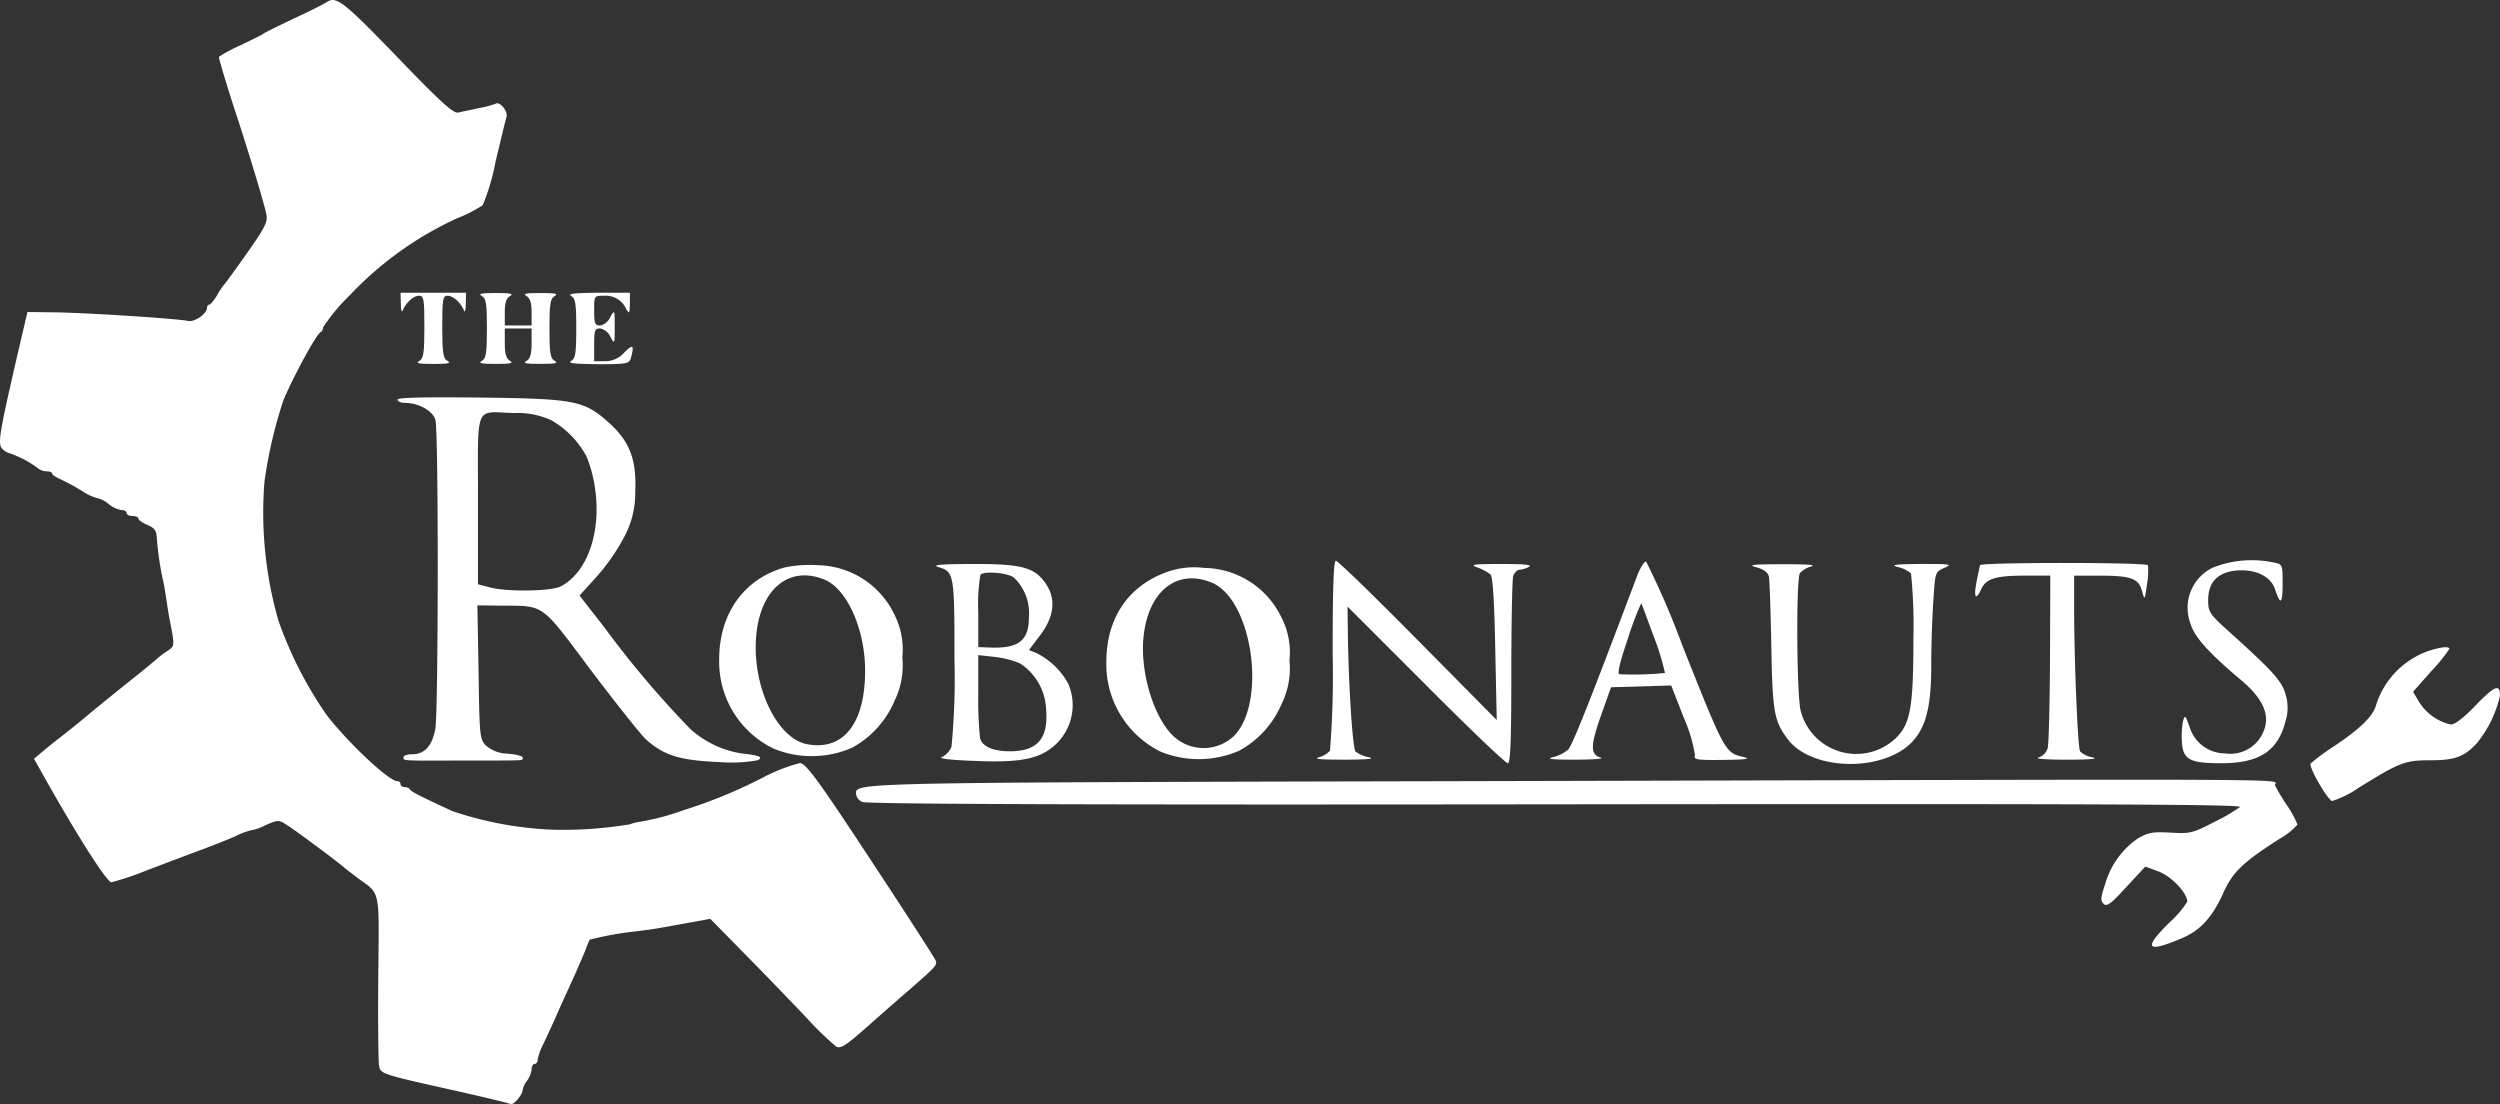 <svg xmlns="http://www.w3.org/2000/svg" width="237.463" height="104.888" viewBox="0 0 237.463 104.888">
  <rect x="0" y="0" width="237.463" height="104.888" fill="#333333" stroke="none"/>
  <g id="aaaaaa_1_" data-name="aaaaaa (1)" transform="translate(-61.493 384.297)">
    <path id="Path_1" data-name="Path 1" d="M92.582-384.128c-.283.2-1.754.933-3.225,1.612-1.471.707-2.744,1.329-2.829,1.414s-1.075.566-2.178,1.1a14.2,14.2,0,0,0-2.065,1.1c0,.255.99,3.507,1.867,6.138.99,3.055,2.319,7.383,2.631,8.769.17.735-.057,1.216-1.782,3.677-1.1,1.556-2.065,2.885-2.15,2.97a6.162,6.162,0,0,0-.707,1.047c-.311.509-.651.933-.764.933s-.226.141-.226.311c0,.566-1.188,1.386-1.81,1.245-1.018-.226-9.787-.792-12.87-.82L64.1-354.66l-.792,3.394c-1.9,8.2-2.065,9.136-1.584,9.617a1.552,1.552,0,0,0,.735.424,9.654,9.654,0,0,1,2.687,1.443,1.39,1.39,0,0,0,.792.255c.283,0,.509.085.509.226,0,.113.424.368.933.594a19.933,19.933,0,0,1,1.952,1.075,4.534,4.534,0,0,0,1.414.651,2.618,2.618,0,0,1,1.075.566,2.56,2.56,0,0,0,1.216.566c.255,0,.481.113.481.283,0,.141.255.283.566.283s.566.113.566.255.4.4.849.594c.622.255.849.537.877,1.1a29.864,29.864,0,0,0,.707,4.639c.057.339.17,1.047.255,1.612s.2,1.329.283,1.7c.481,2.489.481,2.433-.226,2.913a9.587,9.587,0,0,0-1.075.82c-.226.2-1.216,1.018-2.178,1.782-.99.792-2.715,2.178-3.847,3.111-1.1.933-2.517,2.065-3.14,2.546-.594.453-1.386,1.1-1.754,1.414l-.679.566,1.075,1.923c3.111,5.516,5.855,9.815,6.279,9.815a27.175,27.175,0,0,0,3.423-1.16c1.641-.622,3.819-1.443,4.865-1.839,1.047-.368,2.6-.99,3.451-1.358a6.712,6.712,0,0,1,1.584-.594,4.515,4.515,0,0,0,1.273-.453c1.216-.537,1.3-.537,2.037-.057.764.453,5.148,3.734,5.459,4.045.085.085.651.509,1.273.99,2.235,1.641,2.065.849,1.98,9.476-.028,4.271,0,8.061.085,8.4.141.764.283.792,7.241,2.348,2.772.622,5.12,1.188,5.233,1.273.255.141,1.16-.877,1.16-1.358a2.03,2.03,0,0,1,.424-.877,2.251,2.251,0,0,0,.424-1.075c0-.283.141-.509.283-.509.17,0,.283-.17.283-.368a5.36,5.36,0,0,1,.537-1.5c.283-.594.82-1.754,1.16-2.517.339-.792,1.047-2.319,1.527-3.394.509-1.1,1.075-2.433,1.3-2.97a10.929,10.929,0,0,1,.424-1.047,29.45,29.45,0,0,1,4.384-.792c1.782-.226,1.923-.255,4.865-.792l2.206-.4,3.507,3.564c1.923,1.952,4.5,4.639,5.714,5.912a27.452,27.452,0,0,0,2.744,2.659c.424.226.933-.113,2.857-1.81,1.273-1.131,3.14-2.772,4.13-3.621,2.433-2.121,2.574-2.291,2.489-2.687-.057-.2-2.829-4.5-6.166-9.561-5.148-7.835-6.2-9.221-6.76-9.249a16.092,16.092,0,0,0-3.536,1.386A47.776,47.776,0,0,1,126.3-307.3a23,23,0,0,1-3.96,1.047,4.231,4.231,0,0,0-1.018.255,38.583,38.583,0,0,1-7.354.509,33.894,33.894,0,0,1-9.476-1.754c-3.027-1.386-3.96-1.867-4.045-2.065a.621.621,0,0,0-.509-.226c-.226,0-.4-.141-.4-.283a.291.291,0,0,0-.1-.208.291.291,0,0,0-.216-.075c-.792,0-4.7-3.677-6.7-6.279a37.287,37.287,0,0,1-4.582-8.967,37.153,37.153,0,0,1-1.329-13.181,43.587,43.587,0,0,1,1.81-7.779c1.075-2.517,3.168-6.308,3.536-6.449a.544.544,0,0,0,.226-.453,18.167,18.167,0,0,1,2.546-3.055,32.706,32.706,0,0,1,10.183-7.3,13.223,13.223,0,0,0,2.433-1.245,20.218,20.218,0,0,0,1.216-4.13c.509-2.093.962-4.017,1.047-4.271.141-.537-.651-1.471-1.018-1.245a8.272,8.272,0,0,1-1.612.424c-.735.17-1.612.339-1.952.424-.453.113-1.612-.933-5.516-4.978C94.222-384.071,93.458-384.694,92.582-384.128Z" fill="#fff"/>
    <path id="Path_2" data-name="Path 2" d="M196.028-284.953c0,.594.085.877.17.651.283-.735,1.018-1.414,1.556-1.414.453,0,.509.283.509,2.97,0,2.489-.085,3-.481,3.225s-.057.283,1.329.283,1.725-.057,1.358-.283c-.424-.226-.509-.735-.509-3.225,0-2.687.057-2.97.509-2.97.537,0,1.273.679,1.556,1.414.085.226.17-.057.17-.651l.028-1.047H196Z" transform="translate(-96.46 -70.492)" fill="#fff"/>
    <path id="Path_3" data-name="Path 3" d="M222.909-285.617c.4.226.481.707.481,3.083s-.085,2.857-.481,3.083-.057.283,1.329.283,1.725-.057,1.358-.283c-.368-.2-.509-.651-.509-1.669v-1.414h2.546v1.414c0,1.018-.141,1.471-.481,1.669-.4.226-.057.283,1.329.283s1.725-.057,1.358-.283c-.424-.226-.509-.707-.509-3.083s.085-2.857.509-3.083c.368-.226.028-.283-1.358-.283s-1.725.057-1.329.283c.339.2.481.651.481,1.527v1.273h-2.546v-1.273c0-.877.141-1.329.509-1.527.368-.226.028-.283-1.358-.283S222.513-285.843,222.909-285.617Z" transform="translate(-115.647 -70.564)" fill="#fff"/>
    <path id="Path_4" data-name="Path 4" d="M253.06-285.689c.4.226.481.707.481,3.083s-.085,2.857-.481,3.083c-.368.226.311.283,2.489.311,2.885,0,3.027-.028,3.2-.651.311-1.188.17-1.273-.651-.453a2.4,2.4,0,0,1-1.839.82h-1.018v-1.556c0-1.358.057-1.556.566-1.556a1.361,1.361,0,0,1,.962.764c.424.764.424.764.424-.9s0-1.669-.424-.933a1.338,1.338,0,0,1-.962.792c-.481,0-.566-.2-.566-1.414,0-1.414,0-1.414.933-1.414a2.136,2.136,0,0,1,2.121,1.273c.283.481.311.424.339-.509V-286h-3.027C253.4-285.972,252.693-285.915,253.06-285.689Z" transform="translate(-137.312 -70.492)" fill="#fff"/>
    <path id="Path_5" data-name="Path 5" d="M195-250.655c0,.17.311.311.707.311,1.3,0,2.659.764,2.885,1.612.311,1.047.283,27.551,0,29.3-.283,1.641-1.018,2.461-2.178,2.461-.453,0-.849.113-.849.283,0,.339-.339.339,5.8.311,6.025,0,5.516.028,5.516-.283,0-.141-.651-.311-1.443-.368a3.247,3.247,0,0,1-2.037-.764c-.594-.594-.622-.877-.707-6.958l-.113-6.364,2.093.028c4.356.028,3.847-.339,8.627,6.053,2.348,3.111,4.7,6.053,5.2,6.562,1.7,1.584,3.281,2.093,6.987,2.235a14.025,14.025,0,0,0,3.734-.17c.509-.311.17-.453-1.612-.651a9.49,9.49,0,0,1-4.809-2.319,92.966,92.966,0,0,1-8.2-9.7l-2.319-2.97,1.641-1.81a19.028,19.028,0,0,0,2.574-3.705,8.679,8.679,0,0,0,1.075-4.328c.141-3.055-.509-4.78-2.489-6.562-2.348-2.121-3.225-2.291-12.22-2.4C197.461-250.909,195-250.853,195-250.655Zm14.6,1.952a8.833,8.833,0,0,1,3.338,3.423,12.729,12.729,0,0,1,.764,2.715c.735,4.271-.594,8.288-3.2,9.646-.9.481-5.233.537-6.789.085l-1.075-.283v-8.033c0-9.249-.368-8.344,3.394-8.231a7.746,7.746,0,0,1,3.568.681Z" transform="translate(-95.743 -95.683)" fill="#fff"/>
    <path id="Path_6" data-name="Path 6" d="M505.231-187.175a89.964,89.964,0,0,1-.255,9.221,2.211,2.211,0,0,1-1.047.622c-.566.17.141.226,2.433.226,2.206,0,2.942-.085,2.319-.226a3.2,3.2,0,0,1-1.273-.537c-.283-.283-.679-6.421-.735-11.512l-.028-2.263,7.439,7.439c4.073,4.1,7.581,7.439,7.779,7.439.255,0,.339-1.98.339-8.571,0-4.7.085-8.825.17-9.193.113-.339.4-.622.651-.622a2,2,0,0,0,.877-.283c.283-.2-.594-.255-2.687-.255-2.715,0-3,.057-2.206.339a4.584,4.584,0,0,1,1.216.651c.226.226.368,2.6.453,7.071l.141,6.76-7.5-7.581c-4.1-4.158-7.609-7.552-7.779-7.552C505.316-196,505.231-193.228,505.231-187.175Z" transform="translate(-317.156 -135.035)" fill="#fff"/>
    <path id="Path_7" data-name="Path 7" d="M590.264-194.323c-4.328,11.484-6.11,16.01-6.534,16.462a3.6,3.6,0,0,1-1.471.735c-.679.17,0,.226,2.15.226,1.726,0,2.8-.085,2.4-.2-.99-.283-.99-1.131.085-4.13l.905-2.546,2.857-.085,2.857-.085,1.216,3.111a14.11,14.11,0,0,1,1.047,3.536c-.17.4.2.453,2.715.424,2.008-.028,2.6-.085,1.98-.255-1.839-.424-1.782-.283-5.884-10.579a78.417,78.417,0,0,0-3.451-8C590.971-195.766,590.575-195.143,590.264-194.323Zm1.641,5.855a23.508,23.508,0,0,1,1.018,3.338,29.862,29.862,0,0,1-4.328.113c-.226-.028.057-1.216.82-3.423a28.2,28.2,0,0,1,1.245-3.309c.056.028.594,1.527,1.24,3.281Z" transform="translate(-373.281 -135.241)" fill="#fff"/>
    <path id="Path_8" data-name="Path 8" d="M725.227-195.038c-.028.141-.2.877-.339,1.612-.283,1.471-.057,1.782.453.651.453-.99,1.386-1.273,4.186-1.273H731.9l-.028,7.835c-.028,4.328-.113,8.175-.226,8.571a1.356,1.356,0,0,1-.877.877c-.4.113.82.2,2.687.2,2.291,0,3.083-.085,2.433-.226a2.2,2.2,0,0,1-1.16-.566c-.226-.339-.566-8.74-.566-13.634v-3.055h2.376c3,0,3.762.255,4.073,1.471.255.9.255.877.481-.707a6.962,6.962,0,0,0,.085-1.754C740.9-195.321,725.312-195.321,725.227-195.038Z" transform="translate(-475.658 -135.573)" fill="#fff"/>
    <path id="Path_9" data-name="Path 9" d="M797.084-195.416a4.228,4.228,0,0,0-2.15,5.261c.339,1.273,1.725,2.829,4.865,5.459,2.065,1.754,2.744,3.309,2.093,4.837a3.392,3.392,0,0,1-3.649,2.093,3.531,3.531,0,0,1-3.366-2.489c-.424-1.188-.453-1.216-.651-.509a8.388,8.388,0,0,0-.085,1.98c.113,1.612.764,1.952,3.734,1.952,3.621,0,5.4-1.16,6.11-4.017a4.245,4.245,0,0,0,0-2.517c-.339-1.273-1.216-2.235-5.629-6.2-1.584-1.443-1.725-1.669-1.725-2.744,0-1.725.905-2.659,2.715-2.829,1.81-.141,3.253.566,3.649,1.81.509,1.527.707,1.386.707-.537,0-1.839,0-1.867-.877-2.037A10.026,10.026,0,0,0,797.084-195.416Z" transform="translate(-525.396 -134.969)" fill="#fff"/>
    <path id="Path_10" data-name="Path 10" d="M309.166-194.346c-3.819,1.1-6.166,4.384-6.166,8.684a9.159,9.159,0,0,0,5.176,8.514,9.553,9.553,0,0,0,7.439-.085,9.121,9.121,0,0,0,4.045-4.469,7.611,7.611,0,0,0,.735-4.1,7.334,7.334,0,0,0-.792-4.158,8.211,8.211,0,0,0-7.185-4.611A11.588,11.588,0,0,0,309.166-194.346Zm3.875,1.16c2.121.9,3.819,4.724,3.819,8.627,0,5.035-2.065,7.637-5.516,6.987-2.942-.566-5.318-5.742-4.809-10.494.453-4.357,3.2-6.506,6.507-5.12Z" transform="translate(-173.194 -136.038)" fill="#fff"/>
    <path id="Path_11" data-name="Path 11" d="M376.053-194.622c1.527.453,1.556.566,1.556,8.769a67.337,67.337,0,0,1-.283,8.316,1.883,1.883,0,0,1-.9.962c-.4.141.651.283,3.027.368,3.79.17,5.657-.085,7.043-.99a5.129,5.129,0,0,0,1.923-6.336,6.993,6.993,0,0,0-3.083-2.942l-.651-.255.962-1.273c1.584-2.037,1.669-3.847.339-5.431-1.018-1.216-2.4-1.5-6.845-1.471C376.336-194.9,375.459-194.82,376.053-194.622Zm7.185.99a4.655,4.655,0,0,1,1.443,3.762c0,2.319-1.018,3.055-4.017,2.885l-.792-.028v-3.338a17.155,17.155,0,0,1,.2-3.536c.365-.367,2.515-.2,3.166.255Zm.566,8.146a5.47,5.47,0,0,1,2.517,4.469c.2,2.715-.849,3.9-3.451,3.9-1.584,0-2.631-.453-2.829-1.245a35.891,35.891,0,0,1-.17-4.243v-3.649l1.527.17a9.022,9.022,0,0,1,2.4.6Z" transform="translate(-225.457 -135.819)" fill="#fff"/>
    <path id="Path_12" data-name="Path 12" d="M650.284-194.589c.707.2,1.1.481,1.188.9.057.311.17,3.253.226,6.534.113,6.279.255,7.156,1.556,8.882,2.291,3.083,9.278,3.168,11.937.141,1.245-1.414,1.7-3.366,1.7-7.156,0-1.81.085-4.526.2-6.081.17-2.772.17-2.772,1.047-3.168.792-.339.622-.368-2.235-.368-2.574.028-2.942.085-2.121.311a2.661,2.661,0,0,1,1.188.594,49.425,49.425,0,0,1,.226,6.166c0,6.562-.283,8.146-1.7,9.5a5.45,5.45,0,0,1-5.283,1.247,5.45,5.45,0,0,1-3.74-3.934c-.368-1.725-.424-12.446-.057-13.012a2.21,2.21,0,0,1,1.047-.622c.566-.17-.283-.226-2.716-.226C649.86-194.872,649.407-194.815,650.284-194.589Z" transform="translate(-421.958 -135.824)" fill="#fff"/>
    <path id="Path_13" data-name="Path 13" d="M438.742-193.309c-3.677,1.329-5.742,4.384-5.742,8.571a9.267,9.267,0,0,0,5.148,8.486,9.623,9.623,0,0,0,7.467-.085,9.121,9.121,0,0,0,4.045-4.469,7.611,7.611,0,0,0,.735-4.1,7.333,7.333,0,0,0-.792-4.158,8.267,8.267,0,0,0-7.326-4.639A7.638,7.638,0,0,0,438.742-193.309Zm4.3,1.018c3.819,1.612,5.233,11.314,2.093,14.539a4.193,4.193,0,0,1-5.6.17c-1.952-1.641-3.366-6.166-3-9.589C436.988-191.527,439.732-193.677,443.042-192.291Z" transform="translate(-266.422 -136.651)" fill="#fff"/>
    <path id="Path_14" data-name="Path 14" d="M848.477-166.572a8.006,8.006,0,0,0-4.893,5.091c-.255,1.047-1.527,2.291-4.045,3.96a19.742,19.742,0,0,0-2.178,1.612c-.2.311,1.556,3.366,2.037,3.564a9.425,9.425,0,0,0,2.546-1.273c3.875-2.4,4.384-2.6,6.76-2.6,2.348,0,3.225-.311,4.441-1.612a11,11,0,0,0,2.206-4.526c0-1.16-.509-.933-2.291.9-1.1,1.16-1.98,1.839-2.376,1.839a4.767,4.767,0,0,1-3.055-2.206l-.537-.9,1.725-1.952a15.469,15.469,0,0,0,1.725-2.121C850.542-167.081,849.637-166.968,848.477-166.572Z" transform="translate(-556.395 -155.864)" fill="#fff"/>
    <path id="Path_15" data-name="Path 15" d="M408.775-122.334c-61.89.141-59.8.113-59.8,1.3a1.04,1.04,0,0,0,.566.679c.4.2,20.338.283,65.878.226,51.2-.057,65.284,0,65,.255a16.614,16.614,0,0,1-2.489,1.443c-2.008,1.047-2.263,1.1-4.1.99-1.669-.085-2.121-.028-3.083.537a7.811,7.811,0,0,0-3.14,4.384c-.424,1.216-.453,1.556-.141,1.839.283.311.707,0,2.15-1.584l1.81-1.952,1.3.481c1.216.481,2.687,2.037,2.687,2.857a9.512,9.512,0,0,1-1.7,1.98c-2.517,2.489-2.178,2.913,1.16,1.5,1.754-.735,2.885-1.952,3.932-4.243.9-2.037,1.839-2.942,5.318-5.176a6.708,6.708,0,0,0,1.754-1.386,9.448,9.448,0,0,0-.905-1.7,18.807,18.807,0,0,1-1.216-2.008C483.394-122.589,491.257-122.532,408.775-122.334Z" transform="translate(-206.161 -187.769)" fill="#fff"/>
  </g>
</svg>

